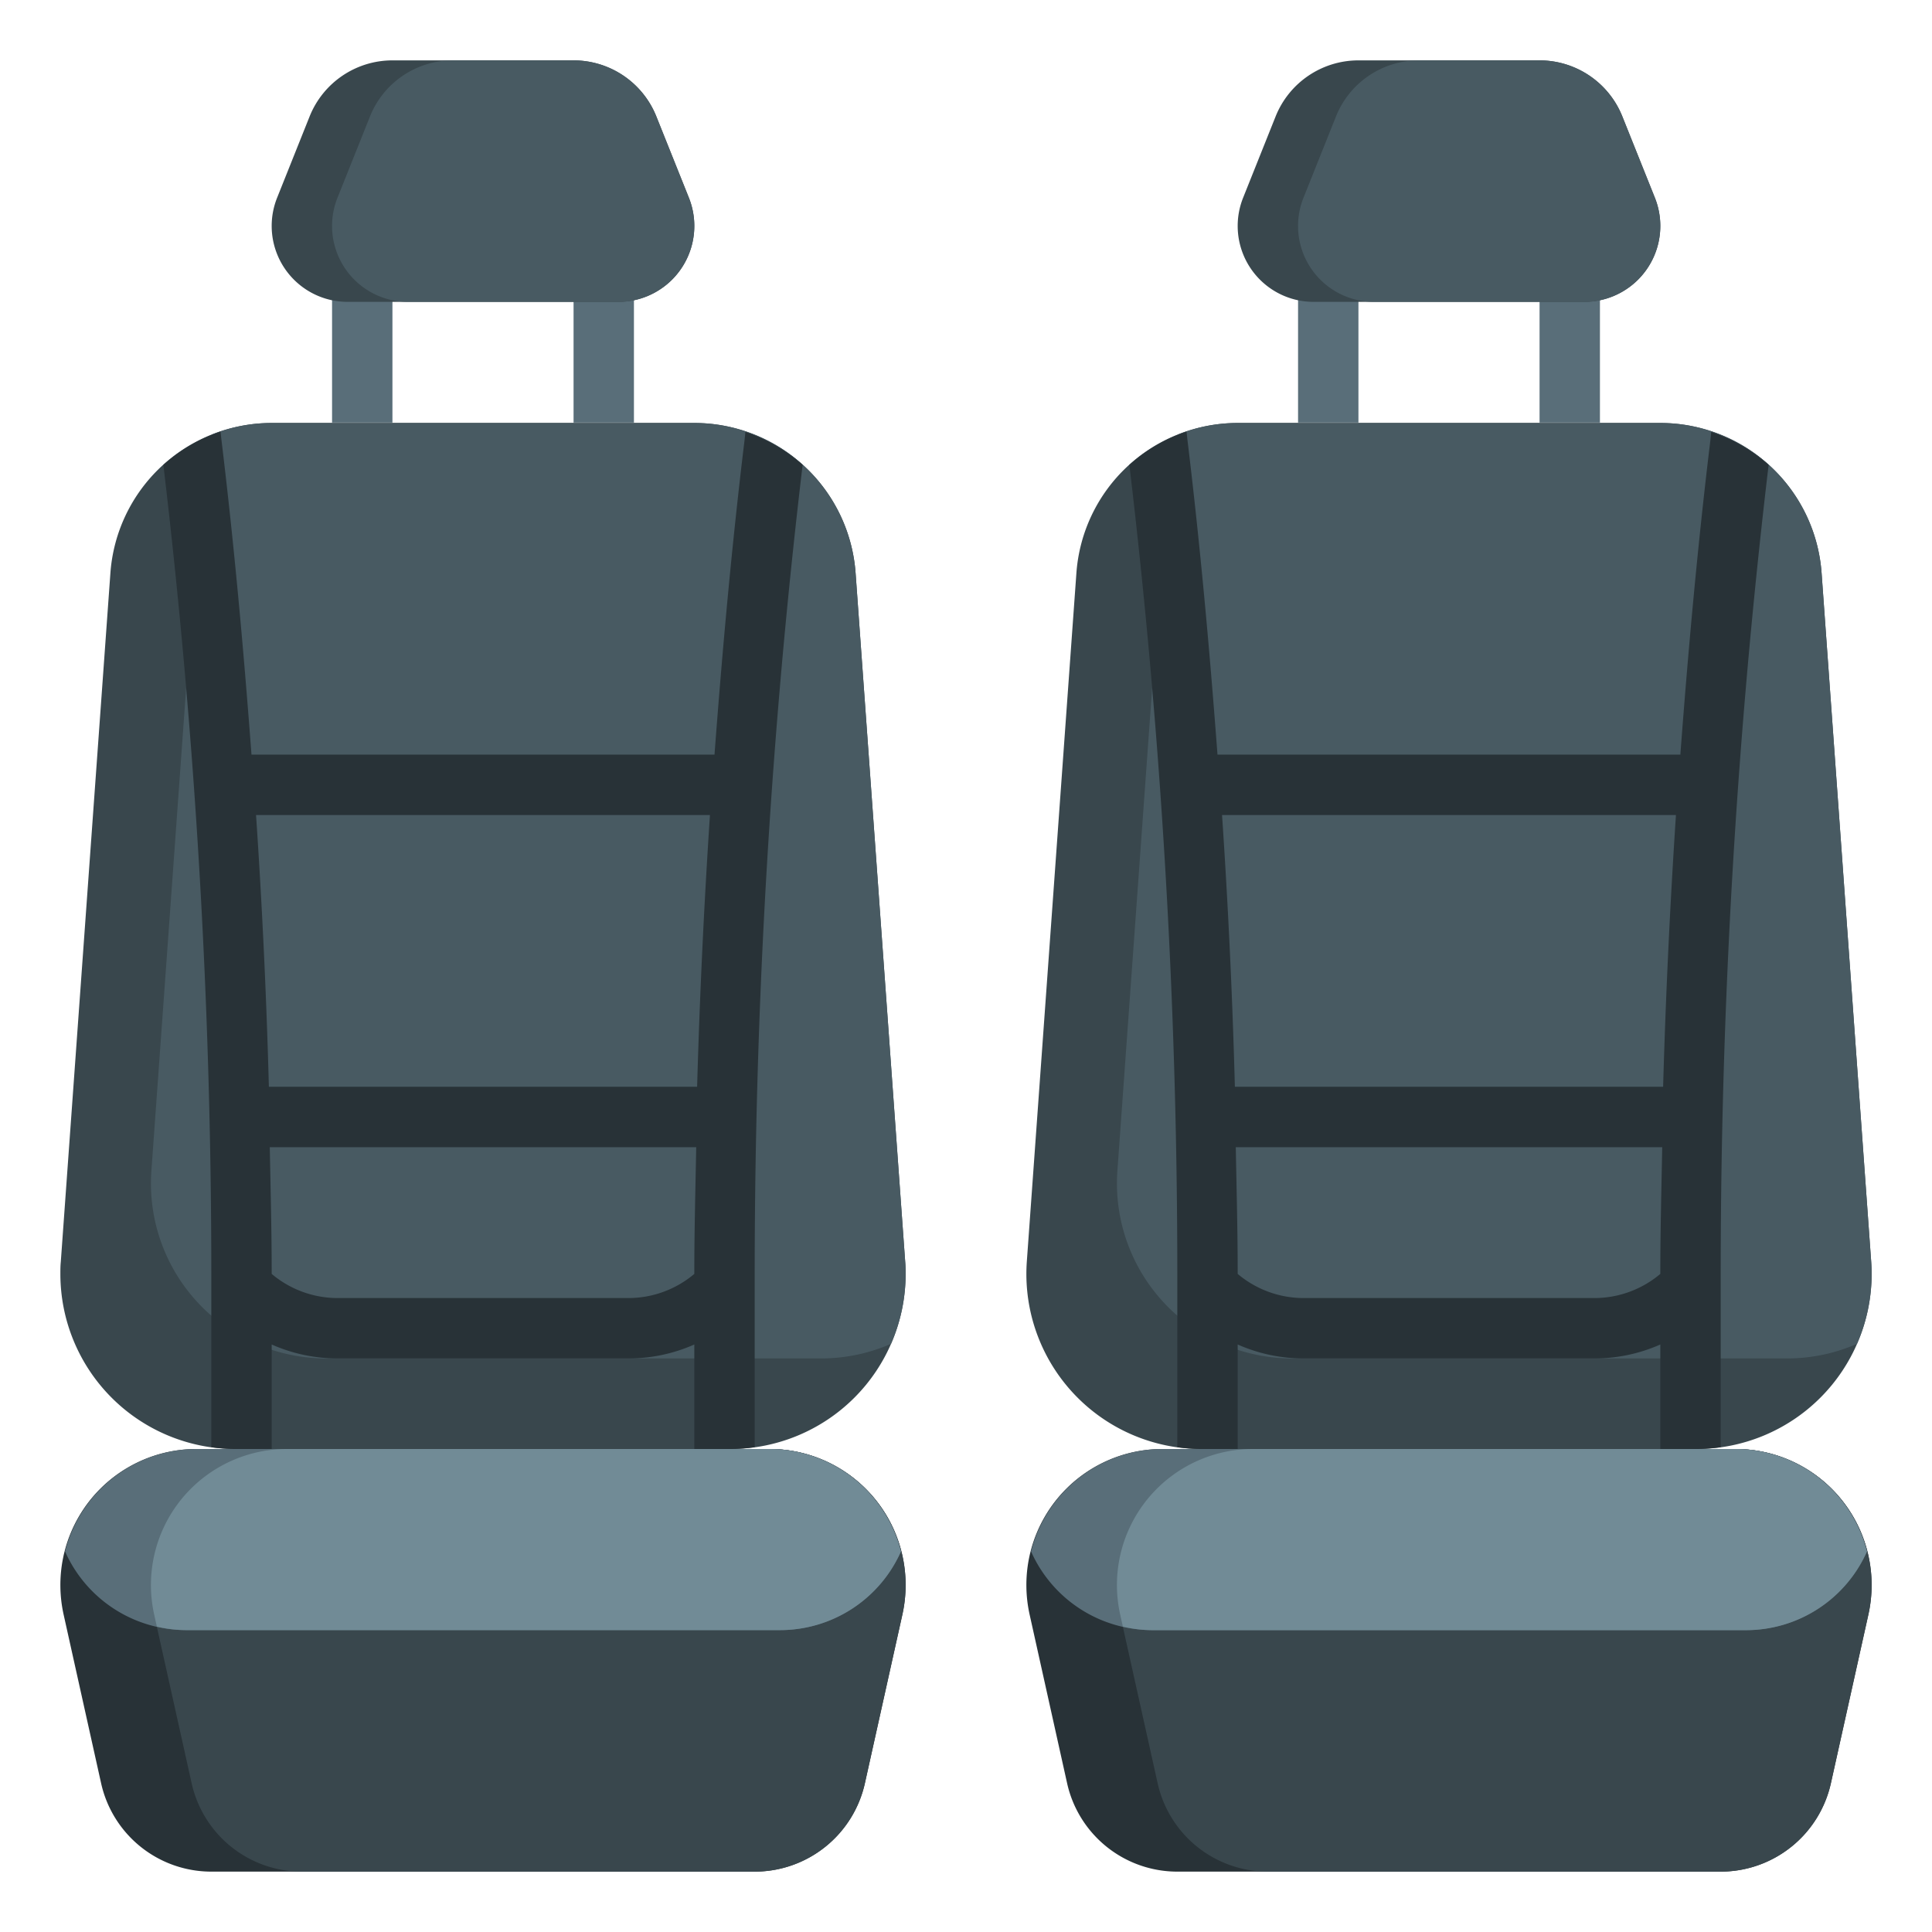 <svg id="Layer_3" height="512" viewBox="0 0 64 64" width="512" xmlns="http://www.w3.org/2000/svg" data-name="Layer 3"><path d="m43 9.193h2v4.807h-2z" fill="#596e79"/><path d="m51 9.193h2v4.807h-2z" fill="#596e79"/><path d="m39.8 48a5.8 5.8 0 0 1 -5.8-5.8c0-.133.005-.266.014-.4l1.642-22.8a5.357 5.357 0 0 1 5.344-4.988h14a5.357 5.357 0 0 1 5.344 4.988l1.642 22.8c.009.133.014.266.014.4a5.8 5.8 0 0 1 -5.8 5.8z" fill="#39474d"/><path d="m60.344 19a5.357 5.357 0 0 0 -5.344-4.988h-14a5.338 5.338 0 0 0 -1.953.372 5.3 5.3 0 0 0 -.391 1.616l-1.642 22.8c-.009.133-.014.266-.014.4a5.8 5.8 0 0 0 5.8 5.8h16.4a5.771 5.771 0 0 0 2.316-.484 5.771 5.771 0 0 0 .484-2.316c0-.133-.005-.266-.014-.4z" fill="#485a62"/><path d="m57 62a3.74 3.74 0 0 0 3.651-2.929l1.242-5.588a4.527 4.527 0 0 0 .107-.977 4.505 4.505 0 0 0 -4.506-4.506h-18.988a4.505 4.505 0 0 0 -4.506 4.506 4.527 4.527 0 0 0 .107.977l1.242 5.588a3.74 3.74 0 0 0 3.651 2.929z" fill="#283237"/><path d="m60.651 59.071 1.242-5.588a4.507 4.507 0 0 0 -4.399-5.483h-15.988a4.507 4.507 0 0 0 -4.4 5.483l1.242 5.588a3.74 3.74 0 0 0 3.652 2.929h15a3.74 3.74 0 0 0 3.651-2.929z" fill="#39474d"/><path d="m53.742 3.857a2.954 2.954 0 0 0 -2.742-1.857h-6a2.955 2.955 0 0 0 -2.744 1.858l-1.076 2.692a2.511 2.511 0 0 0 -.18.934 2.515 2.515 0 0 0 2.515 2.516h8.97a2.515 2.515 0 0 0 2.515-2.515 2.512 2.512 0 0 0 -.18-.935z" fill="#39474d"/><path d="m38.162 54h19.676a4.385 4.385 0 0 0 4.007-2.606 4.5 4.5 0 0 0 -4.351-3.394h-18.988a4.5 4.5 0 0 0 -4.351 3.394 4.385 4.385 0 0 0 4.007 2.606z" fill="#596e79"/><path d="m57 42.133a227.948 227.948 0 0 1 1.588-26.733 5.348 5.348 0 0 0 -1.9-1.093l-.031.291c-.418 3.448-.732 6.922-.993 10.4h-15.333c-.261-3.479-.575-6.952-.992-10.4l-.034-.3a5.361 5.361 0 0 0 -1.893 1.102 227.782 227.782 0 0 1 1.588 26.733v5.805a5.705 5.705 0 0 0 .8.062h1.2v-3.462a5.377 5.377 0 0 0 2.162.462h9.676a5.377 5.377 0 0 0 2.162-.462v3.462h1.2a5.705 5.705 0 0 0 .8-.062zm-2 0v.067a3.393 3.393 0 0 1 -2.162.8h-9.676a3.393 3.393 0 0 1 -2.162-.8v-.064c0-1.375-.038-2.755-.063-4.133h14.126c-.025 1.375-.063 2.755-.063 4.13zm.093-6.133h-14.186q-.121-4.5-.425-9h15.036q-.297 4.5-.425 9z" fill="#283237"/><path d="m37 52.505a4.529 4.529 0 0 0 .107.978l.089.4a4.359 4.359 0 0 0 .966.119h19.676a4.385 4.385 0 0 0 4.007-2.606 4.5 4.5 0 0 0 -4.351-3.396h-15.988a4.505 4.505 0 0 0 -4.506 4.505z" fill="#718b96"/><path d="m55 7.485a2.512 2.512 0 0 0 -.18-.935l-1.078-2.693a2.954 2.954 0 0 0 -2.742-1.857h-4a2.955 2.955 0 0 0 -2.744 1.858l-1.076 2.692a2.511 2.511 0 0 0 -.18.934 2.515 2.515 0 0 0 2.515 2.516h6.97a2.515 2.515 0 0 0 2.515-2.515z" fill="#485a62"/><path d="m11 9.193h2v4.807h-2z" fill="#596e79"/><path d="m19 9.193h2v4.807h-2z" fill="#596e79"/><path d="m7.8 48a5.8 5.8 0 0 1 -5.8-5.8c0-.133 0-.266.014-.4l1.642-22.8a5.357 5.357 0 0 1 5.344-4.988h14a5.357 5.357 0 0 1 5.344 4.988l1.642 22.8c.009.133.014.266.014.4a5.8 5.8 0 0 1 -5.8 5.8z" fill="#39474d"/><path d="m28.344 19a5.357 5.357 0 0 0 -5.344-4.988h-14a5.338 5.338 0 0 0 -1.953.372 5.3 5.3 0 0 0 -.391 1.616l-1.642 22.8c-.009.133-.014.266-.014.4a5.8 5.8 0 0 0 5.8 5.8h16.4a5.771 5.771 0 0 0 2.316-.484 5.771 5.771 0 0 0 .484-2.316c0-.133 0-.266-.014-.4z" fill="#485a62"/><path d="m25 62a3.74 3.74 0 0 0 3.651-2.929l1.242-5.588a4.527 4.527 0 0 0 .107-.977 4.505 4.505 0 0 0 -4.506-4.506h-18.988a4.505 4.505 0 0 0 -4.506 4.506 4.527 4.527 0 0 0 .107.977l1.242 5.588a3.74 3.74 0 0 0 3.651 2.929z" fill="#283237"/><path d="m28.651 59.071 1.242-5.588a4.507 4.507 0 0 0 -4.399-5.483h-15.988a4.507 4.507 0 0 0 -4.4 5.483l1.242 5.588a3.74 3.74 0 0 0 3.652 2.929h15a3.74 3.74 0 0 0 3.651-2.929z" fill="#39474d"/><path d="m21.742 3.857a2.954 2.954 0 0 0 -2.742-1.857h-6a2.955 2.955 0 0 0 -2.744 1.858l-1.076 2.692a2.511 2.511 0 0 0 -.18.934 2.515 2.515 0 0 0 2.515 2.516h8.97a2.515 2.515 0 0 0 2.515-2.515 2.512 2.512 0 0 0 -.18-.935z" fill="#39474d"/><path d="m6.162 54h19.676a4.385 4.385 0 0 0 4.007-2.606 4.5 4.5 0 0 0 -4.351-3.394h-18.988a4.5 4.5 0 0 0 -4.351 3.394 4.385 4.385 0 0 0 4.007 2.606z" fill="#596e79"/><path d="m25 42.133a227.948 227.948 0 0 1 1.588-26.733 5.348 5.348 0 0 0 -1.895-1.093l-.031.291c-.418 3.448-.732 6.922-.993 10.4h-15.338c-.261-3.479-.575-6.952-.992-10.4l-.034-.3a5.361 5.361 0 0 0 -1.893 1.102 227.782 227.782 0 0 1 1.588 26.733v5.805a5.705 5.705 0 0 0 .8.062h1.2v-3.462a5.377 5.377 0 0 0 2.162.462h9.676a5.377 5.377 0 0 0 2.162-.462v3.462h1.2a5.705 5.705 0 0 0 .8-.062zm-2 0v.067a3.393 3.393 0 0 1 -2.162.8h-9.676a3.393 3.393 0 0 1 -2.162-.8v-.064c0-1.375-.038-2.755-.063-4.133h14.126c-.025 1.375-.063 2.755-.063 4.13zm.093-6.133h-14.186q-.121-4.5-.425-9h15.036q-.297 4.5-.425 9z" fill="#283237"/><path d="m5 52.505a4.529 4.529 0 0 0 .107.978l.089.4a4.359 4.359 0 0 0 .966.117h19.676a4.385 4.385 0 0 0 4.007-2.606 4.5 4.5 0 0 0 -4.351-3.394h-15.988a4.505 4.505 0 0 0 -4.506 4.505z" fill="#718b96"/><path d="m23 7.485a2.512 2.512 0 0 0 -.18-.935l-1.078-2.693a2.954 2.954 0 0 0 -2.742-1.857h-4a2.955 2.955 0 0 0 -2.744 1.858l-1.076 2.692a2.511 2.511 0 0 0 -.18.934 2.515 2.515 0 0 0 2.515 2.516h6.97a2.515 2.515 0 0 0 2.515-2.515z" fill="#485a62"/></svg>